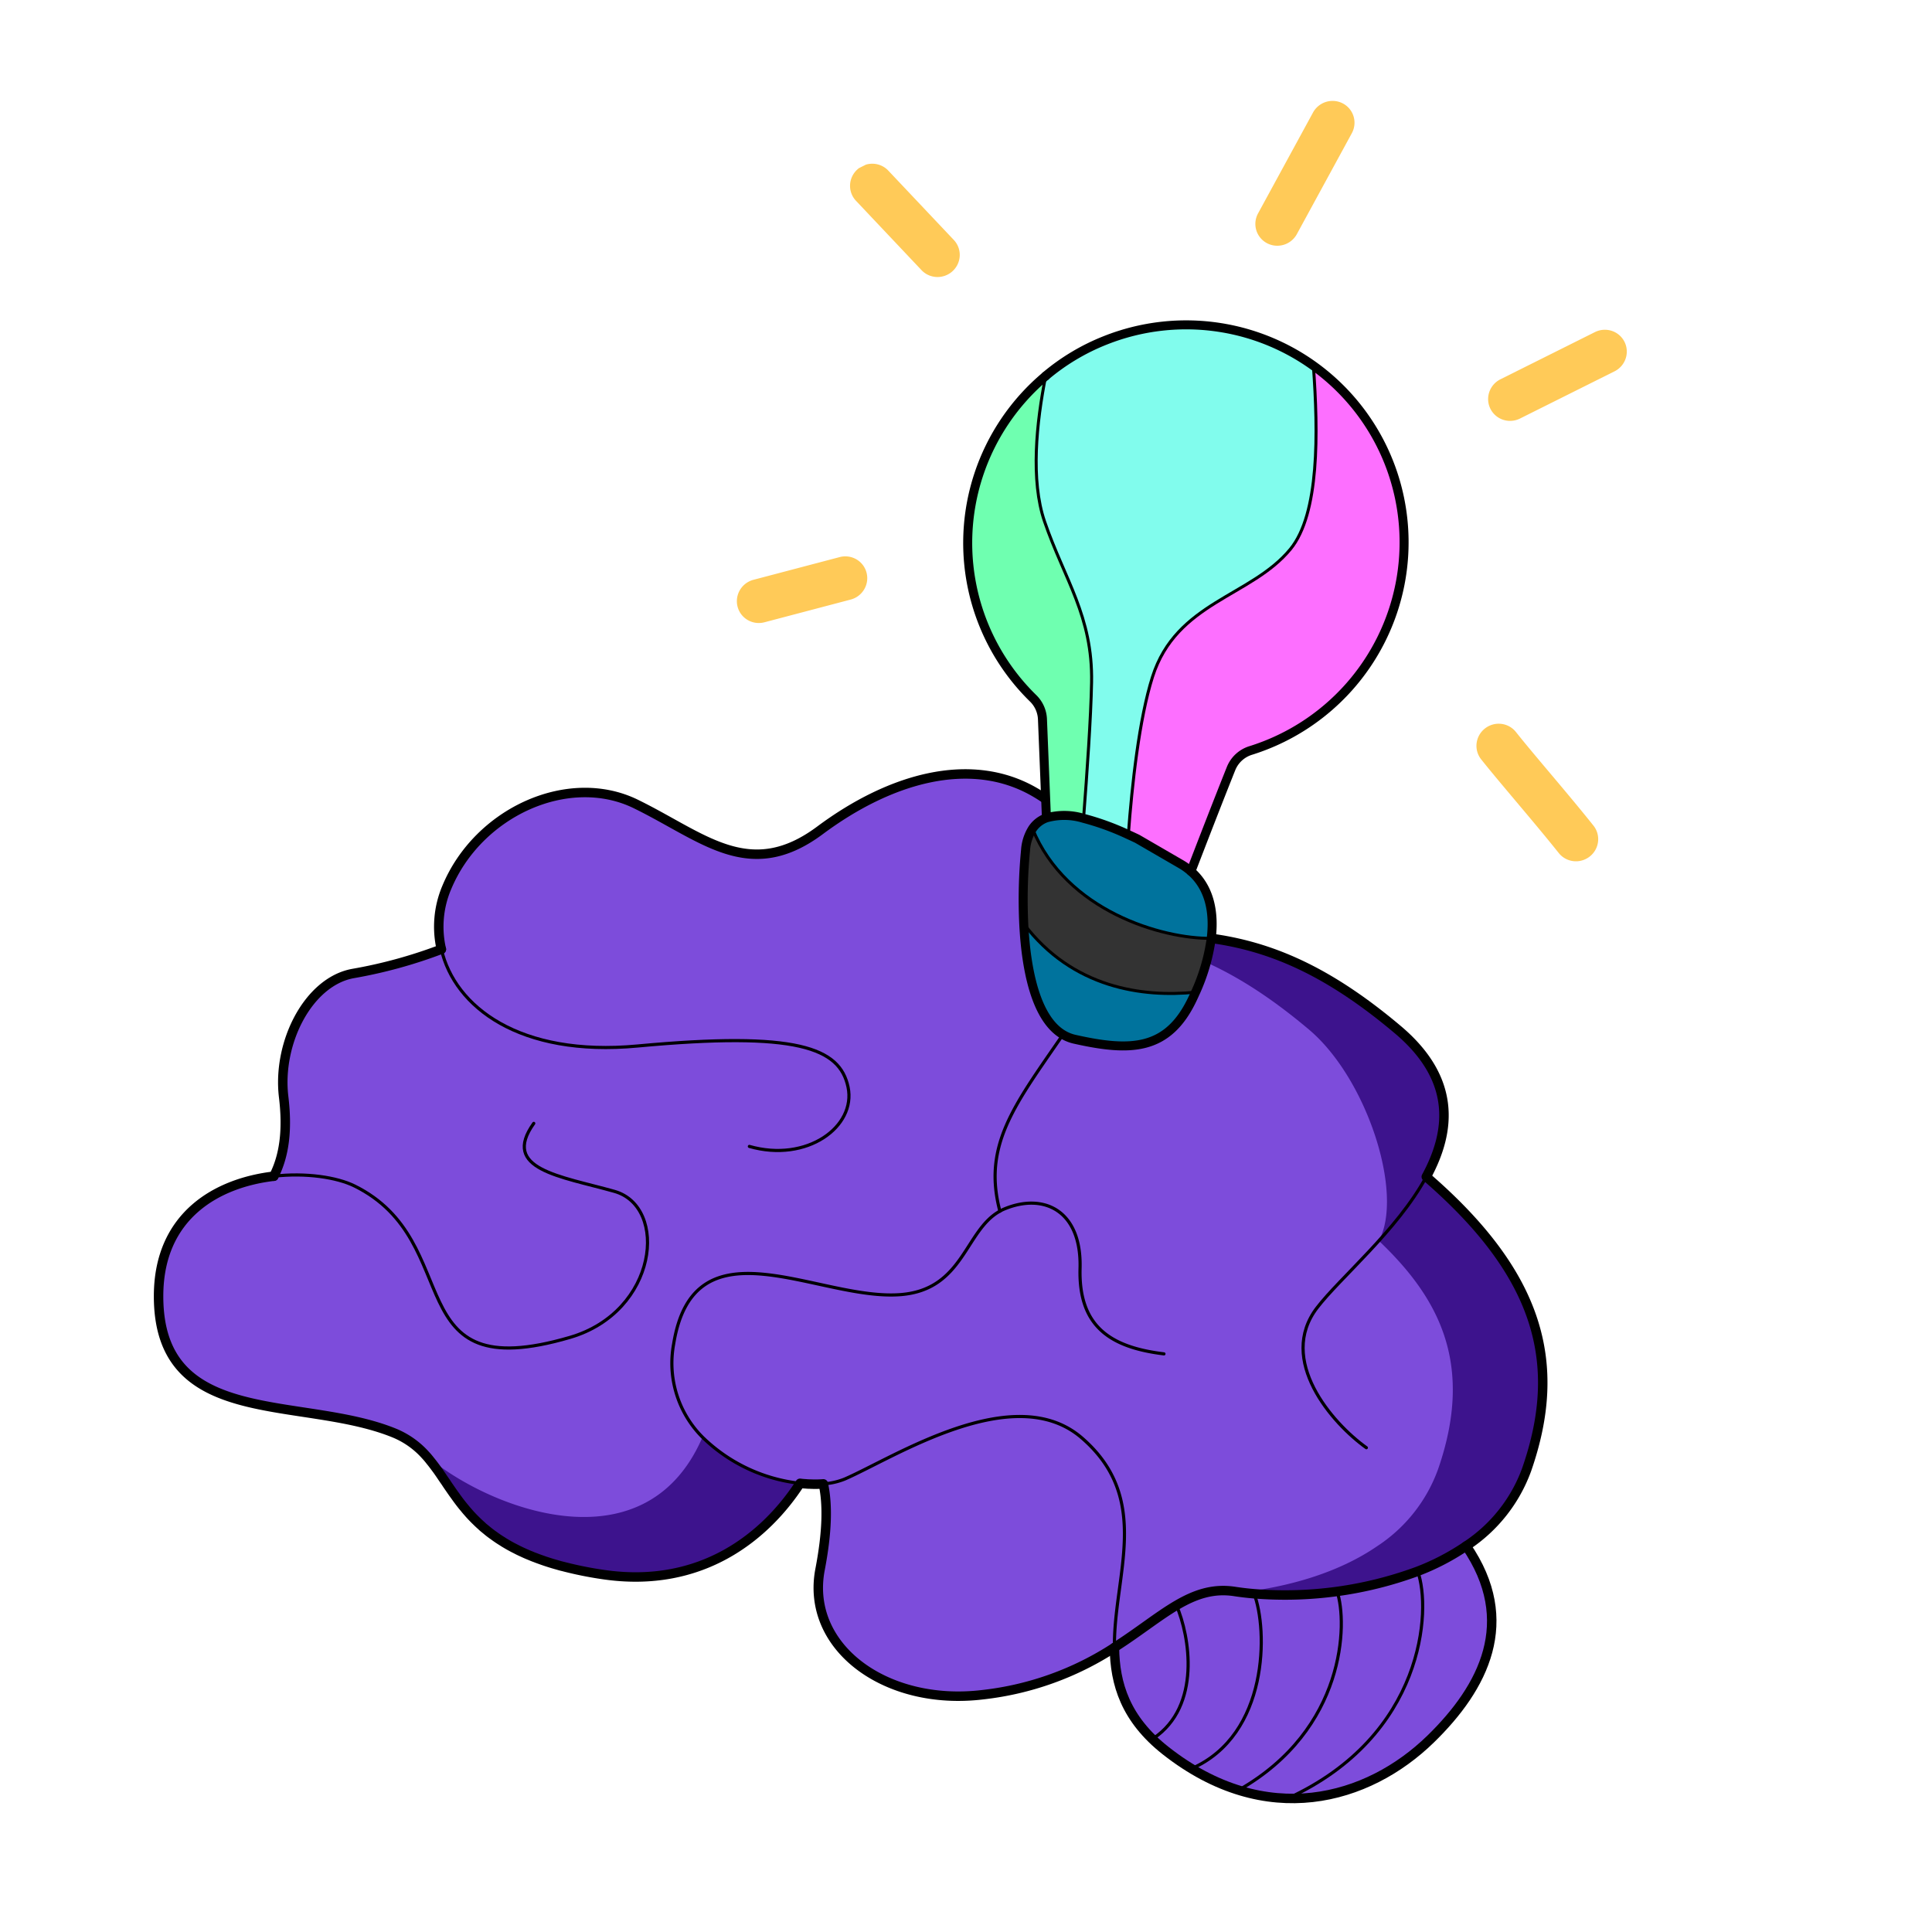 <svg xmlns="http://www.w3.org/2000/svg" viewBox="0 0 1080 1080" width="1080" height="1080"><path fill="#FFF" d="M0 0h1080v1080H0z"/><g transform="translate(410.0 37.0) rotate(-116.537 263.5 255.0) translate(0.0 0.0) scale(6.129 6.183)"><svg width="85.99" height="82.48" viewBox="0 0 85.99 82.48"><g fill="#FFCA58"><path d="M24.101 18.87a1.996 1.996 0 0 1-1.523-.703l-7.07-8.3a2 2 0 0 1 3.045-2.594l7.07 8.3a2 2 0 0 1-1.522 3.297zm28.981-6.979a2.001 2.001 0 0 1-1.96-2.41l1.66-7.89a2 2 0 0 1 3.916.819l-1.66 7.89a2 2 0 0 1-1.956 1.591zm22.607 20.54a2 2 0 0 1-.573-3.916l8.298-2.489a2 2 0 1 1 1.152 3.83l-8.302 2.491a2.042 2.042 0 0 1-.575.084zM70.392 69.7a1.999 1.999 0 0 1-1.638-.85l-5.971-8.49a2 2 0 1 1 3.271-2.301l5.971 8.49a2 2 0 0 1-1.633 3.151zM40.62 82.48a2 2 0 0 1-2-2v-9.55a2 2 0 0 1 4 0v9.55a2 2 0 0 1-2 2zM1.998 60.471a2 2 0 0 1-.412-3.957c1.894-.4 3.998-.904 6.034-1.39 1.797-.43 3.495-.835 4.771-1.102a1.996 1.996 0 0 1 2.366 1.55 2 2 0 0 1-1.55 2.366c-1.22.254-2.89.653-4.658 1.076-2.061.493-4.191 1.002-6.136 1.413a2.033 2.033 0 0 1-.415.044z"/></g></svg></g><g transform="translate(86.0 430.0) rotate(0.0 389.5 289.0) scale(3.526 3.528)"><svg width="220.944" height="163.834" viewBox="0 0 220.944 163.834"><path d="M208.061 123.076c8.18 11.93 2.77 22.4-5.65 30.6-9.92 9.66-26.09 14.35-42 1.83-6.37-5.01-8.06-10.59-8.12-16.34v-.01c7.61-4.85 12.14-9.93 19.07-8.87 9.86 1.51 25.97.18 36.7-7.21z" fill="#7D4CDB"/><path d="M147.101 105.936c11.28 9.72 5.04 21.81 5.19 33.22v.01a48.042 48.042 0 0 1-20.84 7.47c-15.45 1.89-28.18-7.57-25.83-19.83 1.14-5.94 1.23-10.29.52-13.57a10.983 10.983 0 0 0 3.4-.77c7.82-3.4 26.8-15.8 37.56-6.53zm4.389-79.32a26.836 26.836 0 0 1-4.36 10.98c-9.18 13.98-16.12 20.61-13 32.43-5.55 3.05-5.73 12.42-15.72 13.22-13.05 1.04-32.76-12.22-36 7.82a16.594 16.594 0 0 0 4.57 14.77 26.232 26.232 0 0 0 15.47 7.31c-5.31 8.18-15.42 16.8-31.26 14.45-21.28-3.17-22.65-12.96-28.15-18.95-.02-.02-.04-.03-.05-.04a14.889 14.889 0 0 0-1.47-1.39 13 13 0 0 0-3.46-2.06C23.3 99.186.75 104.636.75 83.506c0-12.91 9.43-17.99 18.27-19.02 1.67-3.26 2.19-7.33 1.56-12.55-1.04-8.6 3.91-18.26 10.96-19.56a76.221 76.221 0 0 0 14.04-3.85 15.864 15.864 0 0 1 .83-9.72c4.95-12 19.3-18.52 30-13.3 10.69 5.22 18 12.52 29.21 4.17 11.22-8.34 23.74-11.74 33.65-6.26 7.43 4.11 13.72 12.75 12.22 23.2z" fill="#7D4CDB"/><path d="M217.66 110.926a24.48 24.48 0 0 1-9.6 12.15c-10.73 7.39-26.84 8.72-36.7 7.21-6.93-1.06-11.46 4.02-19.07 8.87-.15-11.41 6.09-23.5-5.19-33.22-10.76-9.27-29.74 3.13-37.56 6.53a10.982 10.982 0 0 1-3.4.77 16.2 16.2 0 0 1-2.1.03 14.542 14.542 0 0 1-1.59-.12 26.232 26.232 0 0 1-15.47-7.31 16.594 16.594 0 0 1-4.57-14.77c3.24-20.04 22.95-6.78 36-7.82 9.99-.8 10.17-10.17 15.72-13.22-3.12-11.82 3.82-18.45 13-32.43a26.836 26.836 0 0 0 4.36-10.98c16.96-1.37 29.39.89 45.7 14.63 9.22 7.76 8.56 15.93 4.54 23.33 17.99 15.54 21.75 29.6 15.93 46.35z" fill="#7D4CDB"/><path d="M201.491 64.576c4.02-7.4 4.68-15.57-4.54-23.33-16.16-13.614-28.514-15.955-45.237-14.665 10.49 1.064 20.003 5.054 31.411 14.665 9.22 7.76 15.106 26.075 11.086 33.474 9.456 8.981 15.204 19.456 9.384 36.206a24.482 24.482 0 0 1-9.6 12.15c-6.205 4.274-14.206 6.511-21.76 7.354 9.924 1.253 25.245-.232 35.586-7.354a24.481 24.481 0 0 0 9.6-12.15c5.82-16.75 2.06-30.81-15.93-46.35zm-99.041 48.57c-5.31 8.18-15.42 16.8-31.26 14.45a58.264 58.264 0 0 1-6.3-1.27c-.27-.07-.53-.14-.79-.21-1.05-.29-2.02-.6-2.94-.94-.23-.08-.45-.16-.67-.25-.23-.08-.44-.17-.66-.26-.43-.17-.84-.34-1.24-.53-.4-.18-.79-.37-1.16-.56-.57-.28-1.1-.57-1.6-.87-.17-.1-.34-.21-.5-.31-.49-.3-.96-.61-1.39-.93-.44-.31-.85-.63-1.24-.95-.14-.11-.28-.23-.42-.34-.12-.12-.24-.22-.36-.33-.25-.22-.49-.44-.72-.67-.45-.44-.87-.88-1.28-1.33 0-.01-.01-.02-.02-.03-.2-.23-.4-.46-.59-.69-.03-.04-.07-.08-.11-.13-.53-.64-1.02-1.29-1.48-1.94-.25-.35-.5-.7-.74-1.05-.23-.33-.45-.66-.67-.99-.06-.09-.12-.17-.18-.26-.18-.28-.37-.55-.56-.82-.28-.41-.55-.81-.84-1.19-.28-.39-.57-.77-.87-1.13-.26-.34-.53-.66-.82-.97 9.68 8.37 34.8 18.38 43.94-2.81a26.232 26.232 0 0 0 15.47 7.31z" fill="#3D138D"/><g fill="none" stroke="#000" stroke-linecap="round" stroke-linejoin="round"><path d="M160.14 92.636c-8.6-1.04-13.56-4.43-13.3-13.57.26-9.13-5.74-12-12-9.39a5.849 5.849 0 0 0-.71.35c-5.55 3.05-5.73 12.42-15.72 13.22-13.05 1.04-32.76-12.22-36 7.82a16.593 16.593 0 0 0 4.57 14.77 26.232 26.232 0 0 0 15.47 7.31" stroke-width=".5"/><path d="M152.291 139.156c-.15-11.41 6.09-23.5-5.19-33.22-10.76-9.27-29.74 3.13-37.56 6.53a10.983 10.983 0 0 1-3.4.77" stroke-width=".5"/><path d="M208.061 123.076c8.18 11.93 2.77 22.4-5.65 30.6-9.92 9.66-26.09 14.35-42 1.83-6.37-5.01-8.06-10.59-8.12-16.34" stroke-width="1.5"/><path d="M201.731 64.576c-4.62 8.51-13.7 16.02-17.32 20.76-6.32 8.25 2.34 18.26 7.82 22.17" stroke-width=".5"/><path d="M151.491 26.616c16.96-1.37 29.39.89 45.7 14.63 9.22 7.76 8.56 15.93 4.54 23.33m-.001 0c17.99 15.54 21.75 29.6 15.93 46.35a24.481 24.481 0 0 1-9.6 12.15 37.656 37.656 0 0 1-7.69 4.01 60.744 60.744 0 0 1-25.94 3.56c-1.08-.09-2.1-.21-3.07-.36-3.45-.53-6.3.47-9.24 2.2-2.96 1.74-6.01 4.23-9.83 6.67v.01a48.042 48.042 0 0 1-20.84 7.47c-15.45 1.89-28.18-7.57-25.83-19.83 1.14-5.94 1.23-10.29.52-13.57a16.194 16.194 0 0 1-2.1.03 5.74 5.74 0 0 1-.71-.04c-.29-.01-.58-.04-.88-.08-5.31 8.18-15.42 16.8-31.26 14.45a58.255 58.255 0 0 1-6.3-1.27c-.27-.06-.53-.13-.79-.21-1.05-.29-2.02-.6-2.94-.94-.23-.08-.45-.16-.67-.25-.23-.08-.44-.16-.66-.26-.43-.17-.84-.34-1.24-.53-.4-.18-.79-.36-1.16-.56-.57-.28-1.1-.57-1.6-.87-.17-.1-.34-.2-.5-.31-.49-.3-.96-.61-1.39-.93a15.01 15.01 0 0 1-1.24-.95c-.14-.11-.28-.23-.42-.34q-.195-.165-.36-.33c-.25-.22-.49-.44-.72-.67-.46-.44-.88-.88-1.28-1.33 0-.01-.01-.02-.02-.03-.21-.23-.41-.46-.59-.69-.03-.04-.07-.08-.11-.13-.54-.64-1.02-1.29-1.48-1.94-.26-.35-.5-.7-.74-1.05-.23-.33-.46-.66-.67-.99-.06-.09-.12-.17-.18-.26a39.8 39.8 0 0 1-.56-.82c-.28-.41-.55-.81-.84-1.19-.29-.39-.57-.77-.87-1.13-.26-.34-.53-.66-.82-.97a13.548 13.548 0 0 0-4.98-3.49C23.3 99.186.75 104.636.75 83.506c0-12.91 9.43-17.99 18.27-19.02" stroke-width="1.5"/><path d="M60.231 56.116c-5.22 7.3 4.18 8.35 12.78 10.77 8.61 2.43 6.9 19.07-7.04 23.14-27.65 8.09-16.17-15.13-34.17-24-2.79-1.37-7.69-2.12-12.78-1.54m26.56-35.96c2.1 9.12 12.39 17.07 31.09 15.33 25.3-2.35 32.08.26 33.39 6.52 1.3 6.26-6.52 12-15.65 9.39" stroke-width=".5"/><path d="M151.491 26.616c1.5-10.45-4.79-19.09-12.22-23.2-9.91-5.48-22.43-2.08-33.65 6.26-11.21 8.35-18.52 1.05-29.21-4.17-10.7-5.22-25.05 1.3-30 13.3a15.863 15.863 0 0 0-.83 9.72" stroke-width="1.5"/><path d="M134.131 70.026c-3.12-11.82 3.82-18.45 13-32.43a26.833 26.833 0 0 0 4.36-10.98" stroke-width=".5"/><path d="M19.021 64.486c1.67-3.26 2.19-7.33 1.56-12.55-1.04-8.6 3.91-18.26 10.96-19.56a76.22 76.22 0 0 0 14.04-3.85" stroke-width="1.5"/><path d="M200.37 127.089c2.218 6.102 1.043 26.082-20.609 35.984m7.827-32.791c1.695 4.996 1.38 21.836-15.614 31.481m2.44-31.18c2.217 5.739 2.36 22.414-9.907 27.772m-2.387-25.873c2.12 4.883 3.946 15.97-3.62 21.057" stroke-width=".5"/></g></svg></g><g transform="translate(809.0 181.0) rotate(-17.406 -141.5 193.5) scale(-3.359 3.35)"><svg width="84.244" height="115.534" viewBox="0 0 84.244 115.534"><path d="M81.809 89.669c2.166 8.355 3.033 17.818-2.331 20.933-8.342 4.849-14.263 6.458-20.72-.536a34.296 34.296 0 0 1-.826-.921c8.63-1.768 19.352-6.774 23.877-19.476z" fill="#00739D"/><path d="M77.862 78.047a85.533 85.533 0 0 1 3.947 11.622c-4.525 12.702-15.246 17.708-23.877 19.476h-.007a32.469 32.469 0 0 1-5.164-7.792c7.743-2.318 21.696-11.56 22.927-26.38a7.64 7.64 0 0 1 2.174 3.074z" fill="#333"/><path d="M73.33 34.694A36.229 36.229 0 0 1 69.1 54.24a5.185 5.185 0 0 0-.447 3.789l4.285 15.92a10.935 10.935 0 0 0-5.873 1.926c-2.806-7.029-6.203-15.728-8.04-21.243-3.5-10.495-.81-17.757-.543-27.983.193-7.22-3.645-16.181-7.427-23.1A36.461 36.461 0 0 1 73.33 34.695z" fill="#6FFFB0"/><path d="M72.938 73.948a4.675 4.675 0 0 1 2.75 1.025c-1.23 14.82-15.184 24.062-22.927 26.38-1.837-4.085-2.229-8.204-.11-11.684a10.853 10.853 0 0 1 1.258-1.671l5.653-6.19a94.61 94.61 0 0 1 1.203-1.1 43.507 43.507 0 0 1 6.3-4.834 10.935 10.935 0 0 1 5.873-1.926z" fill="#00739D"/><path d="M60.765 80.708a94.61 94.61 0 0 0-1.203 1.1l-5.653 6.19a10.853 10.853 0 0 0-1.258 1.67c-3.081-3.891-7.833-9.868-11.499-14.372a5.169 5.169 0 0 0-4.05-1.884h-.028A36.331 36.331 0 0 1 8.033 15.26c2.565 10.941 6.423 23.904 12.777 28.072 8.61 5.646 20.72 2.689 28.258 13.451 4.236 6.059 8.65 16.21 11.697 23.925z" fill="#FD6FFF"/><path d="M51.055 3.549c3.782 6.918 7.62 15.879 7.427 23.1-.268 10.225-2.957 17.487.544 27.982 1.836 5.515 5.233 14.214 8.039 21.243a43.507 43.507 0 0 0-6.3 4.834c-3.046-7.716-7.461-17.866-11.697-23.925C41.53 46.021 29.42 48.978 20.81 43.332c-6.354-4.168-10.212-17.13-12.777-28.072A36.283 36.283 0 0 1 39.846.853a35.728 35.728 0 0 1 11.21 2.689z" fill="#81FCED"/><g fill="none" stroke="#000" stroke-linecap="round" stroke-linejoin="round"><path d="M57.925 109.145a32.469 32.469 0 0 1-5.164-7.792c-1.837-4.085-2.229-8.204-.11-11.684a10.853 10.853 0 0 1 1.258-1.671l5.653-6.19a94.61 94.61 0 0 1 1.203-1.1 43.507 43.507 0 0 1 6.3-4.834 10.935 10.935 0 0 1 5.873-1.926 4.675 4.675 0 0 1 2.75 1.025 7.64 7.64 0 0 1 2.174 3.074 85.533 85.533 0 0 1 3.947 11.622c2.166 8.355 3.033 17.818-2.331 20.933-8.342 4.849-14.263 6.458-20.72-.536a34.296 34.296 0 0 1-.826-.921M51.055 3.549A36.327 36.327 0 0 1 69.1 54.239a5.185 5.185 0 0 0-.447 3.789l4.285 15.92" stroke-width="1.5"/><path d="M52.65 89.669c-3.08-3.892-7.832-9.869-11.498-14.373a5.169 5.169 0 0 0-4.05-1.884h-.028A36.332 36.332 0 1 1 39.846.852a35.728 35.728 0 0 1 11.21 2.69" stroke-width="1.5"/><path d="M8.033 15.26c2.565 10.941 6.423 23.904 12.777 28.072 8.61 5.646 20.72 2.689 28.258 13.451 4.236 6.059 8.65 16.21 11.697 23.925m6.3-4.834c-2.806-7.029-6.203-15.728-8.04-21.243-3.5-10.495-.811-17.757-.543-27.983.193-7.22-3.645-16.181-7.427-23.1v-.006m1.705 97.811c7.744-2.318 21.697-11.56 22.928-26.38v-.007m-17.763 34.179h.007c8.63-1.768 19.352-6.774 23.877-19.476" stroke-width=".5"/></g></svg></g></svg>